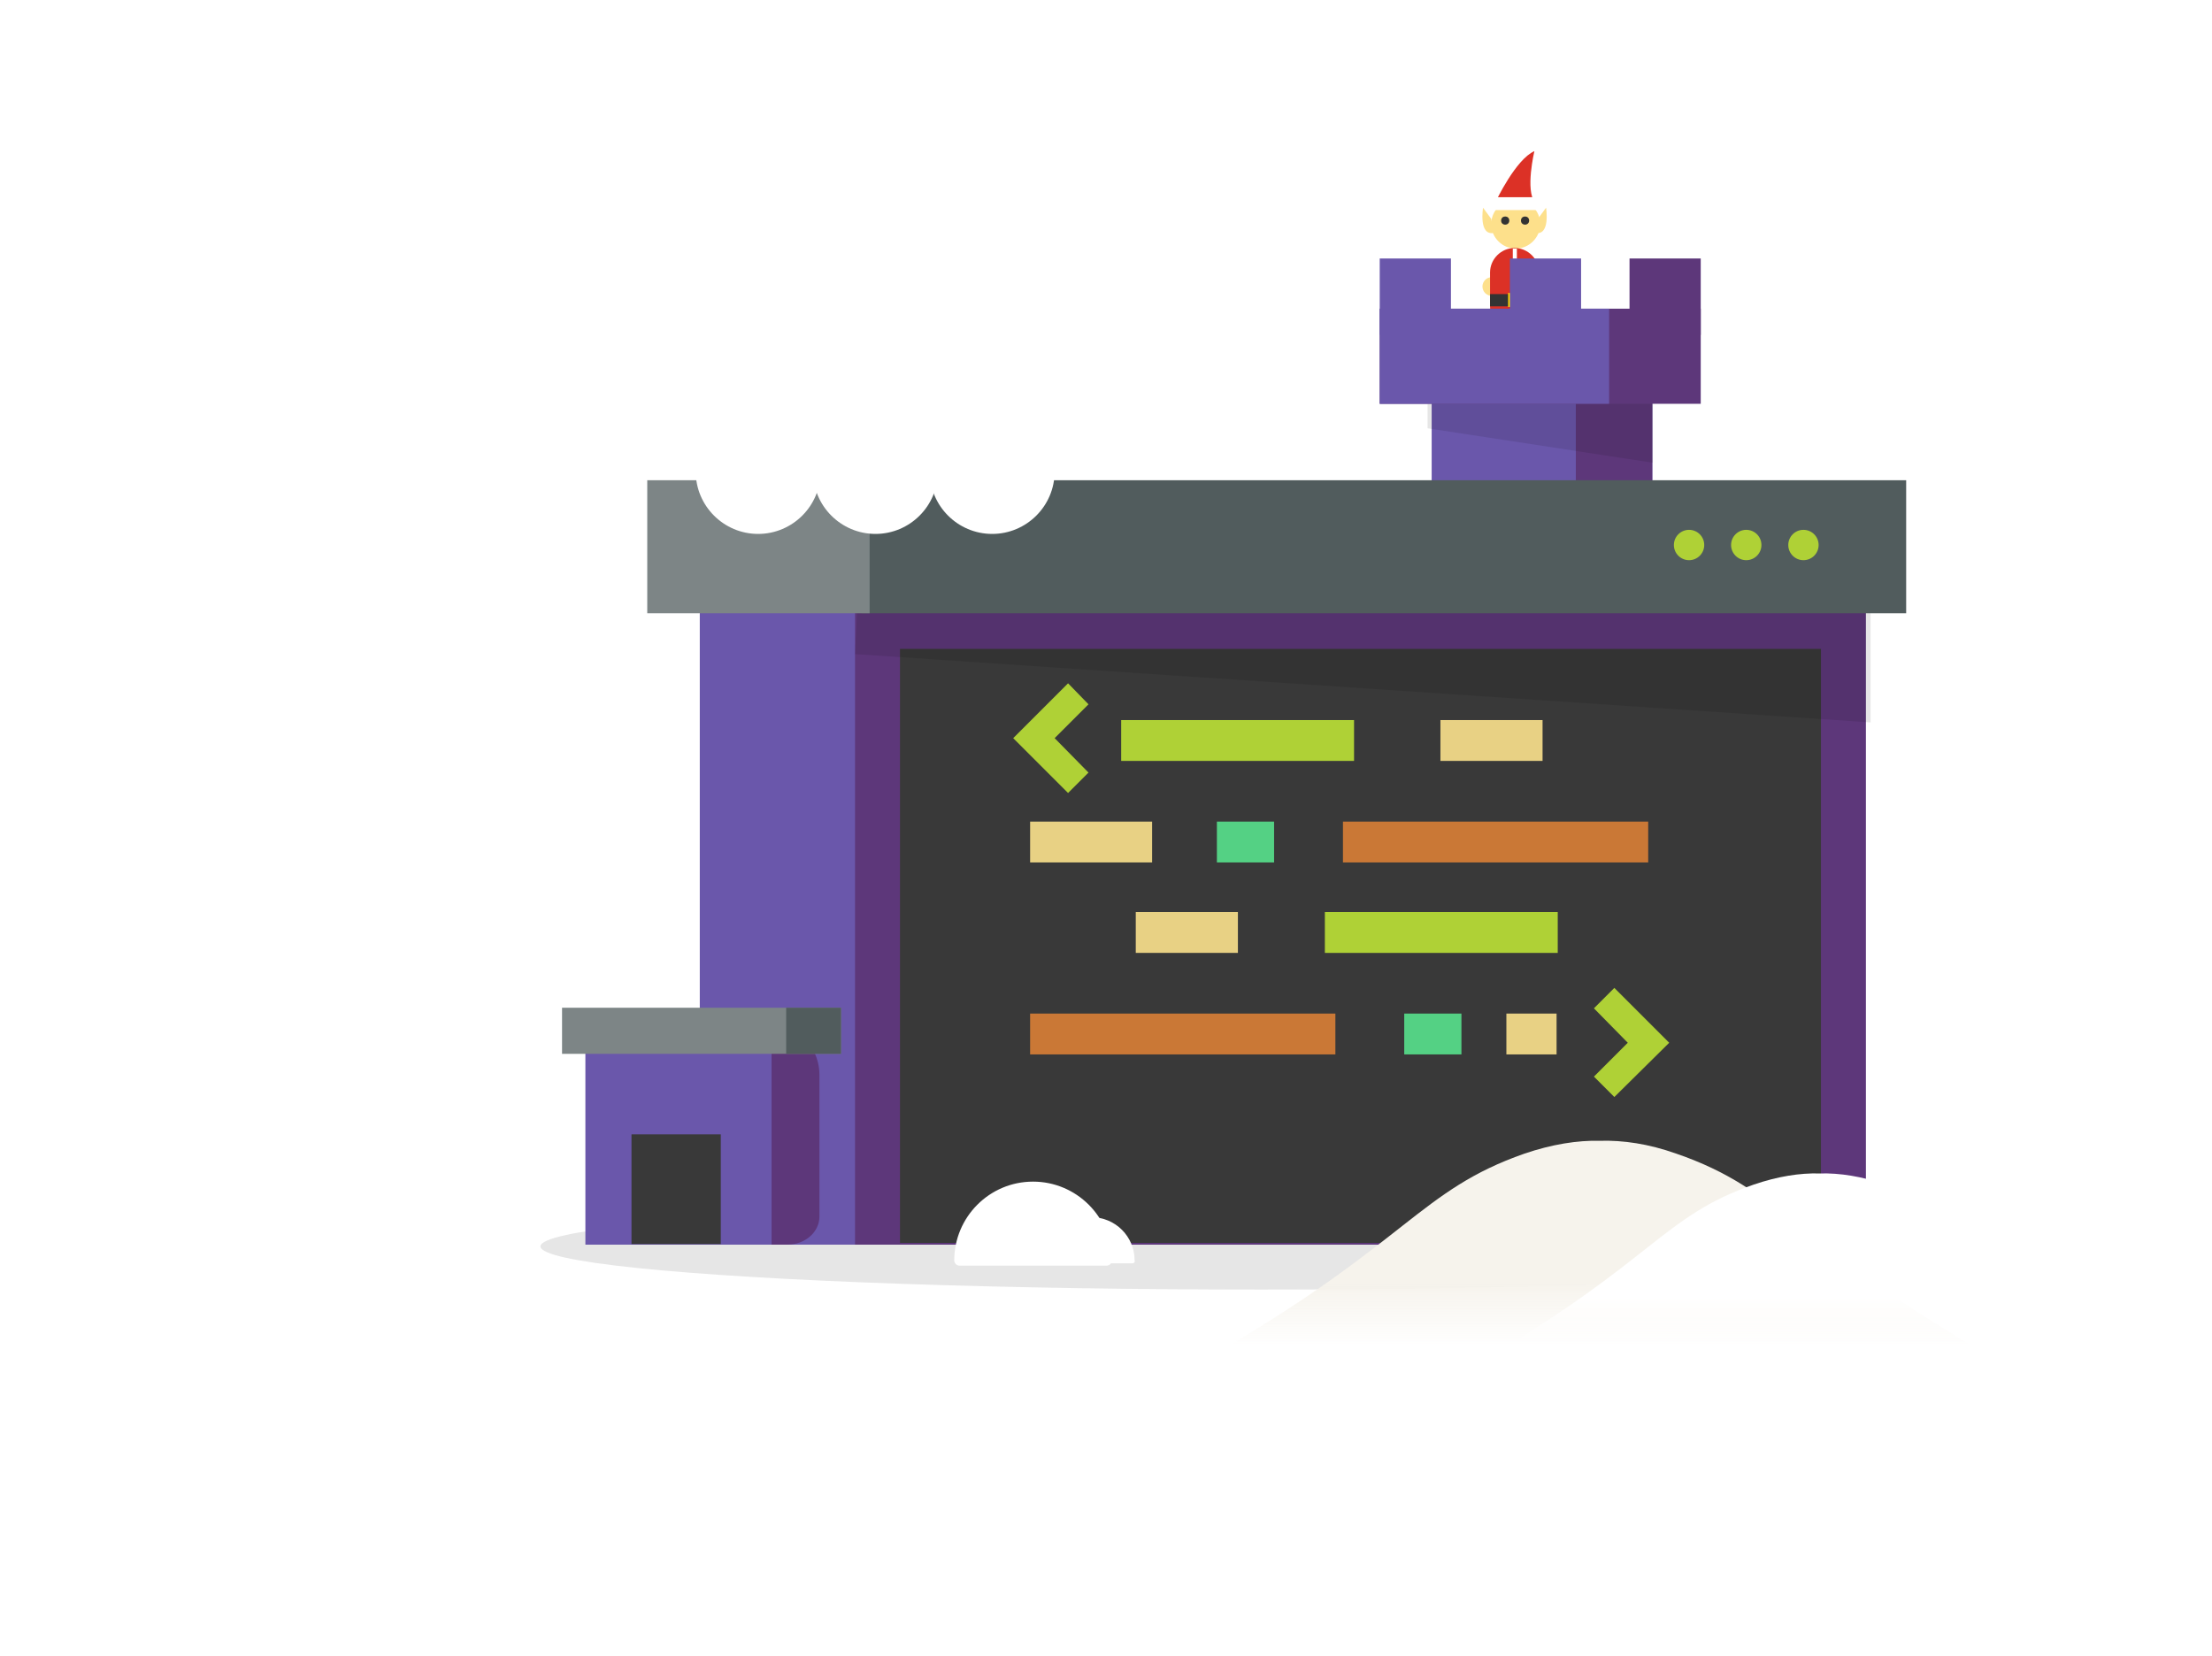 <svg id="slice" xmlns="http://www.w3.org/2000/svg" width="379" height="283.8" viewBox="0 0 379 283.8"><style>.st0{opacity:.11;fill:#231f20}.st1{fill:#94917f}.st2{fill:#baafa2}.st3{fill:#785768}.st4{fill:#aaa89a}.st5{opacity:.1}.st6{fill:#8ce1f9}.st7{fill:#ceccbf}.st8{fill:#8d667a}.st9{fill:#918c84}.st10{fill:#c2beb6}.st11{fill:#f0e1d1}.st12{fill:#b6b4a8}.st13{fill:#94938a}.st14{fill:#7d7c71}.st15{fill:#633b4f}.st16{fill:#85837d}.st17{fill:#8a7665}.st18{fill:#6a695c}.st19{fill:#b9b7a4}.st20{fill:#2f9f42}.st21{opacity:.13}.st22{opacity:.2;fill:#231f20}.st23{fill:#d53e2e}.st24{fill:#003673}.st25{fill:#f09a1a}.st26{fill:#fdbf0f}.st27{fill:#736357}.st28{fill:#d84637}.st29{fill:#00a9e9}.st30{fill:#ffde00}.st31{fill:#48b780}.st32{fill:#7c6959}.st33{fill:#d3ae6e}.st34{fill:#fff}.st35{fill:#ffe95a}.st36{fill:#ffc300}.st37{fill:#f27b20}.st38{fill:#ee3837}.st39{fill:#4c8bfb}.st40{fill:#b757c5}.st41{fill:#ffdf8a}.st42{fill:#333}.st43{fill:#6a57ab}.st44{fill:#5d377a}.st45{fill:#393939}.st46{fill:#fde08b}.st47{fill:#dc3126}.st48{fill:#fdd500}.st49{fill:#515c5d}.st50{fill:#7d8586}.st51{fill:#afd136}.st52{fill:url(#SVGID_1_)}.st53{fill:url(#SVGID_2_)}.st54{fill:#e8d184}.st55{fill:#ca7836}.st56{fill:#54d184}.st57{opacity:.48}.st58{opacity:.5;fill:#75cef4}.st59{opacity:.5;fill:#00bff0}.st60{opacity:.5;fill:#e6f6fd}.st61{opacity:.48;fill:#75cef4}.st62{fill:url(#SVGID_3_)}.st63{fill:gray}.st64{fill:#8f4293}.st65{fill:#ffd400}.st66{fill:url(#SVGID_4_)}.st67{fill:#28ae4b}.st68{fill:#e64436}.st69{fill:url(#SVGID_5_)}.st70{fill:url(#XMLID_113_)}.st71{opacity:.17;fill:#fff}.st72{fill:url(#SVGID_6_)}.st73{fill:url(#SVGID_7_)}.st74{fill:#00b2ee}.st75{fill:#b89860}.st76{fill:#b0b0b0}.st77{fill:#864537}.st78{fill:#fbcf99}.st79{fill:#fbcd48}.st80{fill:#fd0}.st81{fill:#d2392c}.st82{fill:url(#SVGID_8_)}.st83{fill:url(#SVGID_9_)}.st84{fill:url(#SVGID_10_)}.st85{fill:url(#SVGID_11_)}.st86{fill:url(#XMLID_213_)}.st87{fill:#afd77d}.st88{opacity:.1;fill:#231f20}.st89{fill:#7cb342}.st90{fill:#f9ce1d}.st91{fill:#ffe36c}.st92{fill:#5e35b1}.st93{fill:#9575cd}.st94{fill:#29b6f6}.st95{fill:#4ad0ff}.st96{fill:#9dce2e}.st97{fill:#e53935}.st98{fill:#f94b4b}.st99{fill:#fb8c00}.st100{fill:#fc9f42}.st101{fill:#9dca3b}.st102{fill:#66a622}.st103{fill:#ffb300}.st104{fill:#f57c00}.st105{fill:#a1cacf}.st106{fill:#dff3f5}.st107{fill:#bad7db}.st108{fill:#c3dfe3}.st109{fill:#bcdee3}.st110{opacity:.5}.st111{opacity:.8}.st112{fill:url(#XMLID_215_)}.st113{fill:url(#SVGID_12_)}.st114{fill:#f6f3ec}.st115{fill:#d7d7d7}.st116{fill:#959d9e}.st117{fill:#b3b3b3}.st118{fill:#e0e0e0}.st119{fill:#4d4d4d}.st120{fill:#595959}.st121{fill:#ffeb5e}.st122{fill:#6d7576}.st123{fill:#c9e09d}.st124{fill:#8f8f8f}.st125{fill:#5c6566}.st126{fill:#a19e97}.st127{fill:#61c6ec}.st128{fill:#77bf82}.st129{fill:#f3ff73}.st130{fill:url(#XMLID_218_)}.st131{fill:url(#SVGID_13_)}.st132{fill:url(#SVGID_14_)}.st133{fill:url(#XMLID_221_)}.st134{fill:#555047}.st135{fill:#896339}.st136{fill:#736f68}.st137{fill:#949494}.st138{fill:#83dee8}.st139{fill:#85827d}.st140{opacity:.2}.st141{fill:#404040}.st142{fill:silver}.st143{fill:#eee}.st144{fill:#44c2c2}.st144,.st145{clip-path:url(#SVGID_16_)}.st145{fill:#a3d89f}.st146{fill:#c83a74}.st146,.st147{clip-path:url(#SVGID_16_)}.st147{fill:#ffa376}.st148{opacity:.24}.st149{opacity:.48;fill:#85827d}.st150{opacity:.48;fill:none;stroke:#85827d;stroke-width:.9;stroke-miterlimit:10}.st151{opacity:.83;fill:#85827d}.st152{fill:#888480}.st153{fill:#7099ba}.st154{fill:#b0e1e8}.st155{opacity:.22;fill:#fff}.st156{fill:url(#XMLID_230_)}.st157{fill:url(#SVGID_17_)}.st158{fill:url(#SVGID_18_)}.st159{fill:url(#XMLID_231_)}.st160{fill:#9db9bd}.st161{fill:#d1e3e6}.st162{fill:#b6d6db}.st163{fill:#9ccfd9}.st164{fill:#b4d3d9}.st165{fill:#97babf}.st166{fill:#c1dff5}.st167{fill:#c5e7eb}.st168{fill:#8ab8d4}.st169{fill:#e6e6e6}.st170{fill:#716e69}.st171{fill:#71bdde}.st172{fill:#659bc7}.st173{fill:#70afd4}.st174{fill:none}.st175{fill:#97cee6}.st176{opacity:8e-2;fill:#0f0f0f}.st177{opacity:.1;fill:#0f0f0f}.st178{fill:#385fe4}.st179{fill:#ccc}.st180{fill:#2986e4}.st181{opacity:.21}.st182{clip-path:url(#SVGID_20_)}.st183{filter:url(#Adobe_OpacityMaskFilter)}.st184{mask:url(#SVGID_21_);fill:#33659a}.st185{filter:url(#Adobe_OpacityMaskFilter_1_)}.st186{mask:url(#SVGID_22_);fill:#385fe4}.st187{filter:url(#Adobe_OpacityMaskFilter_2_)}.st188{opacity:.17;mask:url(#SVGID_23_)}.st189{clip-path:url(#SVGID_25_)}.st190{opacity:.77}.st191{fill:#e8c97b}.st192{fill:#2d56e2}.st193{opacity:.11}.st194{fill:#0bbf68}.st195{fill:#98bee4}.st196{fill:#3f5656}.st197{fill:#d7c17d}.st198{opacity:.2;fill:#fff}.st199{fill:url(#SVGID_26_)}.st200{fill:url(#XMLID_342_)}.st201{fill:url(#SVGID_27_)}.st202{fill:url(#XMLID_352_)}.st203{fill:#9c9c9c}.st204{fill:#808082}.st205{fill:#9ed5ec}.st206{fill:#cacaca}.st207{fill:#e3e3e3}.st208{fill:#979797}.st209{fill:#9e9e9e}.st210{opacity:.58;fill:#c7ffff}.st211{opacity:.25}.st212{fill:#a52e22}.st213{fill:#e63636}.st214{fill:url(#XMLID_360_)}.st215{fill:url(#XMLID_362_)}.st216{fill:#969696}.st217{fill:#0158bb}.st218{fill:#1565c0}.st219{fill:#3dd1f9}.st220{fill:#f5a816}.st221{fill:#c62828}.st222{fill:#bdbdbd}.st223{fill:#a5a5a5}.st224{fill:#424242}.st225{fill:#e6e7e8}.st226{clip-path:url(#SVGID_31_);fill:#fff}.st227{fill:#e91c24}.st227,.st228{clip-path:url(#SVGID_31_)}.st228{fill:#1976d2}.st229{fill:#4d8acf}.st230{fill:none;stroke:#fff;stroke-width:.9;stroke-miterlimit:10}.st231{fill:#00adee}.st232{clip-path:url(#SVGID_33_);fill:#fff}.st233{fill:#dbdbdb}.st234{fill:url(#SVGID_34_)}.st235{fill:url(#SVGID_35_)}.st236{fill:url(#SVGID_36_)}.st237{fill:url(#SVGID_37_)}.st238{fill:url(#SVGID_38_)}.st239{fill:url(#SVGID_39_)}.st240{fill:url(#SVGID_40_)}.st241{fill:url(#SVGID_41_)}.st242{fill:#f7ce97}.st243{fill:#4c4c4c}.st244{fill:#e9e9e9}.st245{fill:#eb9b95}.st246{fill:#656565}.st247{fill:#5e5a48}.st248{fill:url(#SVGID_42_)}.st249{fill:url(#SVGID_43_)}.st250{fill:#999}.st251{opacity:.36;fill:#00a64c}.st252{fill:#d4d4d4}.st252,.st253{fill-rule:evenodd;clip-rule:evenodd}.st253{fill:#fff}.st254{fill:#008141}.st254,.st255{fill-rule:evenodd;clip-rule:evenodd}.st255{fill:#00a64c}.st256{fill:#28b265}.st257{opacity:.4;fill:#ffe000}.st258{fill:#c8cbcc}.st259{fill:#b8b8b8}.st260{fill:#949496}.st261{fill:#c8ead4}.st262{fill:#7d8485}.st263{fill:#2364d5}.st264{fill:url(#XMLID_368_)}.st265{fill:url(#SVGID_44_)}.st266{fill:url(#SVGID_45_)}.st267{fill:url(#SVGID_46_)}.st268{fill:#8700ee}.st269{fill:#00b533}.st270{fill:#eeda00}.st271{fill:#f2206d}.st272{fill:#6299fb}.st273{opacity:.7;fill:url(#SVGID_47_)}.st274{opacity:.7;fill:url(#SVGID_48_)}.st275{opacity:.7;fill:url(#SVGID_49_)}.st276{fill:#ee5e5d}.st277{fill:#e09d17}.st278{fill:#f0ede9}.st279{clip-path:url(#SVGID_51_)}.st280{fill:#eec85c}.st281{opacity:.32;fill:#9a0000}.st282{fill:#f0f0f0}.st283{fill:#81d4fa}.st284{opacity:.49;fill:#c9edfc}.st285{fill:#d8746a}.st286{fill:#fcbe8d}.st287{fill:#00a9e7}.st288{fill:#6a7173}.st289{opacity:.6}.st290{fill:url(#SVGID_52_)}.st291{fill:url(#SVGID_53_)}.st292{fill:url(#XMLID_388_)}.st293{fill:url(#SVGID_54_)}.st294{fill:url(#SVGID_55_)}.st295{fill:url(#SVGID_56_)}.st296{fill:url(#SVGID_57_)}.st297{fill:#67635d}.st298{fill:#999690}.st299{fill:#e6da91}.st300{opacity:.55;fill:#bbaf3e}.st301{fill:#a8a69b}.st302{clip-path:url(#SVGID_59_)}.st303{fill:url(#SVGID_60_)}.st304{fill:url(#SVGID_61_)}.st305{opacity:.1;clip-path:url(#SVGID_59_)}.st306{clip-path:url(#SVGID_63_)}.st307{fill:#e3e3e2}.st308{fill:#cf4140}.st309{fill:url(#SVGID_64_)}.st310{fill:url(#SVGID_65_)}.st311{fill:url(#SVGID_66_)}.st312{fill:url(#SVGID_67_)}.st313{fill:#666}.st314{fill:#c1161c}.st315{fill:#b47945}.st316{fill:#d9dadb}.st317{fill:#36af49}.st318{fill:#2a943e}.st319{fill:#9ea0a2}.st320{fill:#bebfc1}.st321{fill:#f5961d}.st322{fill:#ffef00}.st323{fill:#6d6d6d}.st324{fill:url(#SVGID_68_)}.st325{fill:url(#XMLID_391_)}.st326{fill:#795d00}.st327{fill:#bb8024}.st327,.st328{clip-path:url(#SVGID_70_)}.st328{opacity:.1}.st329{fill:#955d00}.st330{fill:#f38836}.st331{fill:url(#XMLID_392_)}.st332{fill:url(#SVGID_71_)}.st333{fill:url(#SVGID_72_)}.st334{fill:url(#XMLID_393_)}.st335{opacity:.99}.st336{fill:#e8af38}.st337{fill:#98ab00}.st338{fill:#e75c52}.st339{fill:#a9897d}.st340{fill:#cb9d7b}.st341{fill:#996b63}.st342{fill:#35b8e8}.st343{opacity:.12;fill:url(#SVGID_73_)}.st344{opacity:.12;fill:url(#SVGID_74_)}.st345{opacity:.28;fill:url(#SVGID_77_)}.st346{opacity:.2;clip-path:url(#SVGID_81_)}.st347{fill:#fff59c}.st348{fill:#ebdbce}.st349{fill:#b07a53}.st350{fill:#1185ba}.st351{fill:#1f57a1}.st351,.st352{opacity:.32}.st353{fill:#c28d65}.st354{fill:#eb776f}.st355{fill:#afdb39}.st356{fill:#ebdb57}.st357{opacity:.16}.st358{fill:#cba483}.st359{fill:url(#XMLID_394_)}.st360{fill:url(#SVGID_82_)}.st361{fill:url(#SVGID_83_)}.st362{fill:#bee6eb}.st363{fill:#f9df00}.st364{fill:#d84733}.st365{fill:#fce000}.st366{fill:#575757}.st367{fill:#b3b2b3}.st368{fill:#e5e5e4}.st369{fill:#d5302b}.st370{fill:url(#SVGID_84_)}.st371{fill:url(#SVGID_85_)}.st372{fill:#ec4180}.st373{fill:#fbcb54}.st374{fill:#7296f0}.st375{fill:#fc793d}.st376{opacity:.14}.st377{fill:#404144}.st378{fill:#606163}.st379{opacity:.3}.st380,.st381{fill:#d7b256}.st381{opacity:.38}.st382{fill:#3d3d39}.st383{fill:#393b36}.st384{opacity:.6;fill:#3bff65}.st385{opacity:.6;fill:#fc793d}.st386{clip-path:url(#SVGID_87_)}.st387{opacity:.29}.st388{fill:#9a51a8}.st389{fill:#fef6e0}.st390{fill:#a06ea9}.st391{fill:#353535}.st392{clip-path:url(#SVGID_89_);fill:#fff}.st393{opacity:.23;fill:#fff}.st394{opacity:.13;fill:#fff}.st395{opacity:5e-2}.st396{opacity:.45}.st397{opacity:.2}.st397,.st398{fill:#fff170}.st399{opacity:.21;fill:#fff}.st400{opacity:.1;fill:#fff}.st401{opacity:.27;fill:url(#SVGID_90_)}.st402{opacity:.27;fill:url(#SVGID_91_)}.st403{fill:url(#SVGID_92_)}.st404{fill:url(#SVGID_93_)}.st405{fill:#2850a8}.st406{fill:#286ee4}.st407{fill:#0053df}.st408{fill:#007dd0}.st409{fill:#2891e4}.st410{opacity:.72}.st411{opacity:.28;fill:url(#SVGID_94_)}.st412{opacity:.28;fill:url(#SVGID_95_)}.st413{fill:#2d6b7f}.st414,.st415{fill:#ff7c40}.st415{opacity:.21}.st416{opacity:.28;fill:url(#SVGID_96_)}.st417{opacity:.28;fill:url(#SVGID_97_)}.st418{opacity:.28;fill:url(#SVGID_98_)}.st419{opacity:.28;fill:url(#SVGID_99_)}.st420,.st421{fill:#ffee0a}.st421{opacity:.21}.st422{opacity:.28;fill:url(#SVGID_100_)}.st423{opacity:.28;fill:url(#SVGID_101_)}.st424,.st425{fill:#fd45ff}.st425{opacity:.21}.st426{opacity:.28;fill:url(#SVGID_102_)}.st427{opacity:.28;fill:url(#SVGID_103_)}.st428,.st429{fill:#52ff52}.st429{opacity:.21}.st430{opacity:.28;fill:url(#SVGID_104_)}.st431{opacity:.28;fill:url(#SVGID_105_)}.st432{opacity:.28;fill:url(#SVGID_106_)}.st433{opacity:.28;fill:url(#SVGID_107_)}.st434,.st435{fill:#59fff3}.st435{opacity:.21}.st436{opacity:.28;fill:url(#SVGID_108_)}.st437{opacity:.28;fill:url(#SVGID_109_)}.st438{opacity:.28;fill:url(#SVGID_110_)}.st439{opacity:.28;fill:url(#SVGID_111_)}.st440{opacity:.28;fill:url(#SVGID_112_)}.st441{opacity:.28;fill:url(#SVGID_113_)}.st442{opacity:.28;fill:url(#SVGID_114_)}.st443{opacity:.28;fill:url(#SVGID_115_)}.st444{opacity:.28;fill:url(#SVGID_116_)}.st445{opacity:.28;fill:url(#SVGID_117_)}.st446{opacity:.28;fill:url(#SVGID_118_)}.st447{opacity:.28;fill:url(#SVGID_119_)}.st448{opacity:.28;fill:url(#SVGID_120_)}.st449{opacity:.28;fill:url(#SVGID_121_)}.st450{opacity:.28;fill:url(#SVGID_122_)}.st451{opacity:.28;fill:url(#SVGID_123_)}.st452{opacity:.28;fill:url(#SVGID_124_)}.st453{opacity:.28;fill:url(#SVGID_125_)}.st454{opacity:.28;fill:url(#SVGID_126_)}.st455{opacity:.28;fill:url(#SVGID_127_)}.st456{opacity:.28;fill:url(#SVGID_128_)}.st457{opacity:.28;fill:url(#SVGID_129_)}.st458{opacity:.28;fill:url(#SVGID_130_)}.st459{opacity:.28;fill:url(#SVGID_131_)}.st460{opacity:.28;fill:url(#SVGID_132_)}.st461{opacity:.28;fill:url(#SVGID_133_)}.st462{opacity:.28;fill:url(#SVGID_134_)}.st463{opacity:.28;fill:url(#SVGID_135_)}.st464{opacity:.28;fill:url(#SVGID_136_)}.st465{opacity:.28;fill:url(#SVGID_137_)}.st466{opacity:.28;fill:url(#SVGID_138_)}.st467{opacity:.28;fill:url(#SVGID_139_)}.st468{opacity:.28;fill:url(#SVGID_140_)}.st469{opacity:.28;fill:url(#SVGID_141_)}.st470{opacity:.28;fill:url(#SVGID_142_)}.st471{opacity:.28;fill:url(#SVGID_143_)}.st472{opacity:.28;fill:url(#SVGID_144_)}.st473{opacity:.28;fill:url(#SVGID_145_)}.st474{opacity:.28;fill:url(#SVGID_146_)}.st475{opacity:.28;fill:url(#SVGID_147_)}.st476{opacity:.28;fill:url(#SVGID_148_)}.st477{opacity:.28;fill:url(#SVGID_149_)}.st478{opacity:.28;fill:url(#SVGID_150_)}.st479{opacity:.28;fill:url(#SVGID_151_)}.st480{opacity:.28;fill:url(#SVGID_152_)}.st481{opacity:.28;fill:url(#SVGID_153_)}.st482{opacity:.28;fill:url(#SVGID_154_)}.st483{opacity:.28;fill:url(#SVGID_155_)}.st484{opacity:.28;fill:url(#SVGID_156_)}.st485{opacity:.28;fill:url(#SVGID_157_)}.st486{opacity:.28;fill:url(#SVGID_158_)}.st487{opacity:.28;fill:url(#SVGID_159_)}.st488{opacity:.28;fill:url(#SVGID_160_)}.st489{opacity:.28;fill:url(#SVGID_161_)}.st490{opacity:.28;fill:url(#SVGID_162_)}.st491{opacity:.28;fill:url(#SVGID_163_)}.st492{opacity:.28;fill:url(#SVGID_164_)}.st493{opacity:.28;fill:url(#SVGID_165_)}.st494{opacity:.28;fill:url(#SVGID_166_)}.st495{opacity:.28;fill:url(#SVGID_167_)}.st496{opacity:.28;fill:url(#SVGID_168_)}.st497{opacity:.28;fill:url(#SVGID_169_)}.st498{opacity:.28;fill:url(#SVGID_170_)}.st499{opacity:.28;fill:url(#SVGID_171_)}.st500{opacity:.28;fill:url(#SVGID_172_)}.st501{opacity:.28;fill:url(#SVGID_173_)}.st502{fill:#898f90}.st503{opacity:.25;fill:#fff}.st504{fill:#00b8f0}.st505{fill:#00a7f0}.st506{opacity:.91;fill:url(#SVGID_174_)}.st507{opacity:.12;fill:#ffee0a}.st508{opacity:.62}.st509{fill:url(#SVGID_175_)}.st510{fill:url(#SVGID_176_)}.st511{fill:url(#SVGID_177_)}.st512{fill:url(#SVGID_178_)}.st513{fill:#7d857e}.st514{fill:#89908a}.st515{opacity:.91;fill:url(#SVGID_179_)}.st516{opacity:.12}.st516,.st517{fill:#78ff5e}.st518{fill:url(#SVGID_180_)}.st519{fill:url(#SVGID_181_)}.st520{fill:url(#SVGID_182_)}.st521{fill:url(#SVGID_183_)}.st522{fill:#85847d}.st523{fill:#908f89}.st524{opacity:.91;fill:url(#SVGID_184_)}.st525{opacity:.12;fill:#ff5e91}.st526{fill:#ff8373}.st527{fill:url(#SVGID_185_)}.st528{fill:url(#SVGID_186_)}.st529{fill:url(#SVGID_187_)}.st530{fill:url(#SVGID_188_)}.st531{fill:#5d6667}.st532{fill:url(#XMLID_395_)}.st533{fill:url(#XMLID_401_)}.st534{fill:url(#SVGID_189_)}.st535{fill:#b13837}.st536{fill:#3b627a}.st537{fill:url(#SVGID_190_)}.st538{fill:url(#XMLID_405_)}.st539{fill:url(#SVGID_191_)}.st540{fill:#754517}.st541{fill:#845930}.st542{fill:#a35f25}.st543{fill:#aa6c37}.st544{fill:#b07644}.st545{fill:#efdbc1}.st546{fill:#ffc805}.st547{fill:#231f20}.st548{fill:#00a351}.st549{fill:#084}.st550{fill:#ef6522}.st551{fill:#7a4b1f}.st552{fill:#32cbe6}.st553{fill:url(#SVGID_192_)}.st554{opacity:.1;fill:#005fd0}.st555{fill:#e6e5e1}.st556{fill:#7b9eb8}.st557{fill:#a5b3ad}.st558{fill:#c7c7c7}.st559{fill:url(#XMLID_412_)}.st560{fill:url(#SVGID_193_)}.st561{fill:url(#SVGID_194_)}.st562{fill:#388e3c}.st563{fill:#2e7d32}.st564{fill:#ffe18c}.st565{opacity:.25;fill:#29b6f6}.st566{fill:#414042}.st567{fill:#2f4c52}.st568{fill:#455d82}.st569{fill:#795548}.st570{fill:#d3d4d6}.st571{fill:#bcbec0}.st572{clip-path:url(#SVGID_196_)}.st573{fill:url(#SVGID_197_)}.st574{fill:url(#SVGID_198_)}.st575{clip-path:url(#SVGID_200_)}.st576{opacity:.5;fill:#f9ce1d}.st577{opacity:.28}.st578{fill:#d7d8d9}.st579{fill:#ebeced}.st580{fill:#ffd600}.st581{fill:#039be5}.st582{fill:url(#XMLID_418_)}.st583{fill:url(#SVGID_201_)}.st584{fill:#34d4f0}.st585{fill:#74e4f6}.st585,.st586{opacity:.51}.st587{fill:#74e4f6}.st588{fill:url(#XMLID_420_)}.st589{fill:#434fbf}.st590{opacity:.51}.st590,.st591{fill:#7182f0}.st592{opacity:.36}.st593{opacity:.38}.st594{opacity:.39;fill:#ffff5c}.st595{opacity:.58;fill:#fff}.st596{opacity:.19;fill:#73c1de}.st597{opacity:.19;fill:#7335de}.st598{fill:#f5f2e2}.st599{fill:#a3a2a1}.st600{fill:#5a99d1}.st601{fill:#b8a485}.st602{fill:#eee5d5}.st603{fill:#ffc}.st604{fill:#ffd200}.st605{fill:#f26e21}.st606{fill:#f5871f}.st607{fill:#cfcfcf}.st608{fill:#019049}.st609{fill:#07a860}.st610{fill:#ab00ee}.st611{fill:#93d8f7}.st612{fill:#725d4c}.st613{fill:#028f1f}.st614{fill:#0da760}.st615{fill:#f4c138}.st616{fill:#f9646d}</style><g id="New_Symbol_83"><ellipse id="XMLID_1691_" class="st5" cx="216.1" cy="213.6" rx="123.5" ry="7.4"/><path id="XMLID_1690_" class="st43" d="M119.9 96.2h191.8v117.1H119.9z"/><path id="XMLID_1689_" class="st44" d="M146.5 96.2h173.2v117.1H146.5z"/><path id="XMLID_1688_" class="st45" d="M154.2 111.2H312V213H154.2z"/><path id="XMLID_1687_" class="st5" d="M320.5 123.8l-174-11.7.8-15.9h173.2z"/><path id="XMLID_1686_" class="st34" d="M189.6 216.1c0-7-5.6-12.6-12.6-12.6s-12.6 5.6-12.6 12.6h25.2z"/><path class="st34" d="M189.6 216.9h-25.2c-.5 0-.9-.4-.9-.9 0-7.4 6-13.5 13.5-13.5 7.4 0 13.5 6 13.5 13.5 0 .5-.4.9-.9.9zm-24.3-1.7h23.4c-.4-6.1-5.5-10.9-11.7-10.9-6.1 0-11.2 4.8-11.7 10.9z"/><path id="XMLID_1685_" class="st34" d="M194 216.1c0-3.8-3.1-6.9-6.9-6.9-3.8 0-6.9 3.1-6.9 6.9H194z"/><path class="st34" d="M194 216.5h-13.9c-.3 0-.5-.2-.5-.5 0-4.1 3.3-7.4 7.4-7.4s7.4 3.3 7.4 7.4c.1.3-.1.5-.4.5zm-13.4-.9h12.9c-.2-3.3-3-6-6.4-6s-6.2 2.6-6.5 6z"/><path id="XMLID_1684_" class="st43" d="M245.3 61.7h37.8v40.6h-37.8z"/><path id="XMLID_1682_" class="st44" d="M270 61.7h13.1v40.6H270z"/><path id="XMLID_1681_" class="st5" d="M283.2 79.3l-38.6-5.9V61.7h38.6z"/><g id="XMLID_1657_"><circle id="XMLID_1680_" class="st46" cx="255.6" cy="49.1" r="1.6"/><circle id="XMLID_1679_" class="st46" cx="263.4" cy="49.1" r="1.6"/><path id="XMLID_1677_" class="st47" d="M256.3 34.5s3.4-7.2 6.6-8.6c0 0-1.6 6.7.1 8.8l-6.7-.2z"/><path id="XMLID_1676_" class="st46" d="M263.9 38.4c0 2.3-1.9 4.2-4.2 4.2-2.3 0-4.2-1.9-4.2-4.2 0-2.3 1.9-4.2 4.2-4.2 2.3 0 4.2 1.9 4.2 4.2z"/><path id="XMLID_1674_" class="st34" d="M264.5 35.4c0 .3-.2.6-.6.6h-8.3c-.3 0-.6-.2-.6-.6v-1c0-.3.2-.6.6-.6h8.3c.3 0 .6.2.6.6v1z"/><circle id="XMLID_1672_" class="st42" cx="257.9" cy="37.8" r=".7"/><circle id="XMLID_1671_" class="st42" cx="261.3" cy="37.8" r=".7"/><path id="XMLID_1670_" class="st47" d="M263.7 52.5c0 2.3-1.9 4.2-4.2 4.2-2.3 0-4.2-1.9-4.2-4.2v-5.8c0-2.3 1.9-4.2 4.2-4.2 2.3 0 4.2 1.9 4.2 4.2v5.8z"/><path id="XMLID_1669_" class="st34" d="M257.1 55.1v7.1h2.2v-7.1"/><path id="XMLID_1668_" class="st47" d="M257.1 55.1v3.8h2.2v-3.8"/><path id="XMLID_1667_" class="st42" d="M259.5 61.8H257c-.8 1.6-3 1.6-3.3.4 0 0-1.2 2.3 4.1 1.9 1.1.1 2.1-1.1 1.7-2.3z"/><path id="XMLID_1666_" class="st34" d="M262.4 55.1v7.1h-2.2v-7.1"/><path id="XMLID_1665_" class="st47" d="M262.4 55.1v3.8h-2.2v-3.8"/><path id="XMLID_1664_" class="st42" d="M260.1 61.8h2.5c.8 1.6 3 1.6 3.3.4 0 0 1.2 2.3-4.1 1.9-1.2.1-2.2-1.1-1.7-2.3z"/><path class="st34" d="M259.2 42.6h.7v11.2h-.7z"/><path id="XMLID_1663_" class="st42" d="M255.3 50.4h8.3v2.1h-8.3z"/><path id="XMLID_1661_" class="st48" d="M258.4 50.2h2.2v2.4h-2.2z"/><circle id="XMLID_1660_" class="st34" cx="263.5" cy="25.2" r=".9"/><path id="XMLID_1659_" class="st46" d="M255.5 37.5l-1.4-1.9s-.8 4.9 1.9 4.3l-.5-2.4z"/><path id="XMLID_1658_" class="st46" d="M263.5 37.5l1.4-1.9s.8 4.9-1.9 4.3l.5-2.4z"/></g><path id="XMLID_1656_" class="st49" d="M147.6 82.3h179v22.8h-179z"/><path id="XMLID_1655_" class="st50" d="M110.9 82.3H149v22.8h-38.1z"/><path id="XMLID_1654_" class="st34" d="M160 80.8c0 5.5 4.5 10 10 10s10-4.5 10-10h-20z"/><path class="st34" d="M170 91.5c-5.9 0-10.7-4.8-10.7-10.7 0-.4.3-.7.7-.7h20c.4 0 .7.3.7.7 0 5.9-4.8 10.7-10.7 10.7zm-9.3-10c.4 4.8 4.4 8.6 9.3 8.6s8.9-3.8 9.3-8.6h-18.6z"/><path id="XMLID_1653_" class="st34" d="M140 80.8c0 5.5 4.5 10 10 10s10-4.5 10-10h-20z"/><path class="st34" d="M150 91.5c-5.9 0-10.7-4.8-10.7-10.7 0-.4.3-.7.7-.7h20c.4 0 .7.3.7.7 0 5.9-4.8 10.7-10.7 10.7zm-9.3-10c.4 4.8 4.4 8.6 9.3 8.6s8.9-3.8 9.3-8.6h-18.6z"/><path id="XMLID_1652_" class="st34" d="M119.9 80.8c0 5.5 4.5 10 10 10s10-4.5 10-10h-20z"/><path class="st34" d="M129.9 91.5c-5.9 0-10.7-4.8-10.7-10.7 0-.4.3-.7.7-.7h20c.4 0 .7.3.7.7 0 5.9-4.8 10.7-10.7 10.7zm-9.3-10c.4 4.8 4.4 8.6 9.3 8.6s8.9-3.8 9.3-8.6h-18.6z"/><path id="XMLID_1651_" class="st44" d="M236.4 52.9h55v16.3h-55z"/><path id="XMLID_1650_" class="st43" d="M236.4 52.9h39.3v16.3h-39.3z"/><path id="XMLID_1649_" class="st43" d="M236.4 44.3h12.2v13.1h-12.2z"/><path id="XMLID_1648_" class="st43" d="M258.7 44.3h12.2v13.1h-12.2z"/><path id="XMLID_1647_" class="st44" d="M279.2 44.3h12.2v13.1h-12.2z"/><circle id="XMLID_1646_" class="st51" cx="289.4" cy="93.4" r="2.6"/><circle id="XMLID_1645_" class="st51" cx="299.2" cy="93.4" r="2.6"/><circle id="XMLID_1644_" class="st51" cx="309" cy="93.4" r="2.6"/><path id="XMLID_1643_" class="st44" d="M134.9 213.3h-25.5c-3.1 0-5.6-2.2-5.6-4.8v-29.6c0-2.7 2.5-4.8 5.6-4.8h19.4c6.4 0 11.6 4.5 11.6 10.1v24.3c0 2.6-2.4 4.8-5.5 4.8z"/><path id="XMLID_1642_" class="st43" d="M132.1 213.3h-31.8v-32.9c0-3.5 2.8-6.4 6.4-6.4h19.1c3.5 0 6.4 2.8 6.4 6.4v32.9z"/><path id="XMLID_1641_" class="st50" d="M96.3 172.7h47.8v7.9H96.3z"/><path id="XMLID_1640_" class="st49" d="M134.7 172.7h9.4v7.9h-9.4z"/><path id="XMLID_1639_" class="st45" d="M108.2 194.4h15.3v18.8h-15.3z"/><linearGradient id="SVGID_1_" gradientUnits="userSpaceOnUse" x1="274.143" y1="201.575" x2="274.143" y2="230.717"><stop offset=".073" stop-color="#f6f3ec"/><stop offset=".624" stop-color="#f6f3ec"/><stop offset="1" stop-color="#f6f3ec" stop-opacity="0"/></linearGradient><path class="st52" d="M340.4 232.1c-33.2-19.3-35.2-28.2-53.2-34.4-4.8-1.7-9.1-2.3-13-2.2-3.9-.1-8.3.6-13 2.2-18 6.3-20 15.2-53.2 34.4h132.4z"/><linearGradient id="SVGID_2_" gradientUnits="userSpaceOnUse" x1="311.733" y1="206.446" x2="311.733" y2="231.714"><stop offset=".073" stop-color="#FFF"/><stop offset=".624" stop-color="#FFF"/><stop offset="1" stop-color="#FFF" stop-opacity="0"/></linearGradient><path class="st53" d="M369.2 232.9c-28.8-16.7-30.5-24.4-46.1-29.9-4.1-1.4-7.9-2-11.3-1.9-3.4-.1-7.2.5-11.3 1.9-15.6 5.4-17.4 13.2-46.1 29.9h114.8z"/><path class="st51" d="M192.1 123.4H232v7h-39.9z"/><path class="st54" d="M246.8 123.4h17.5v7h-17.5z"/><path class="st55" d="M230.1 140.8h52.3v7h-52.3z"/><path class="st56" d="M208.5 140.8h9.8v7h-9.8z"/><path class="st54" d="M176.5 140.8h20.9v7h-20.9z"/><path class="st51" d="M227 156.3h39.9v7H227z"/><path class="st54" d="M194.6 156.3h17.5v7h-17.5z"/><path class="st55" d="M176.5 173.7h52.3v7h-52.3z"/><path class="st56" d="M240.6 173.7h9.8v7h-9.8z"/><path class="st54" d="M258.1 173.7h8.6v7h-8.6z"/><path class="st51" d="M183 135.9l-9.4-9.4 9.4-9.4 3.5 3.6-5.8 5.8 5.8 5.9zm93.6 52.1l-3.5-3.5 5.8-5.8-5.8-5.9 3.5-3.5 9.4 9.4z"/></g></svg>